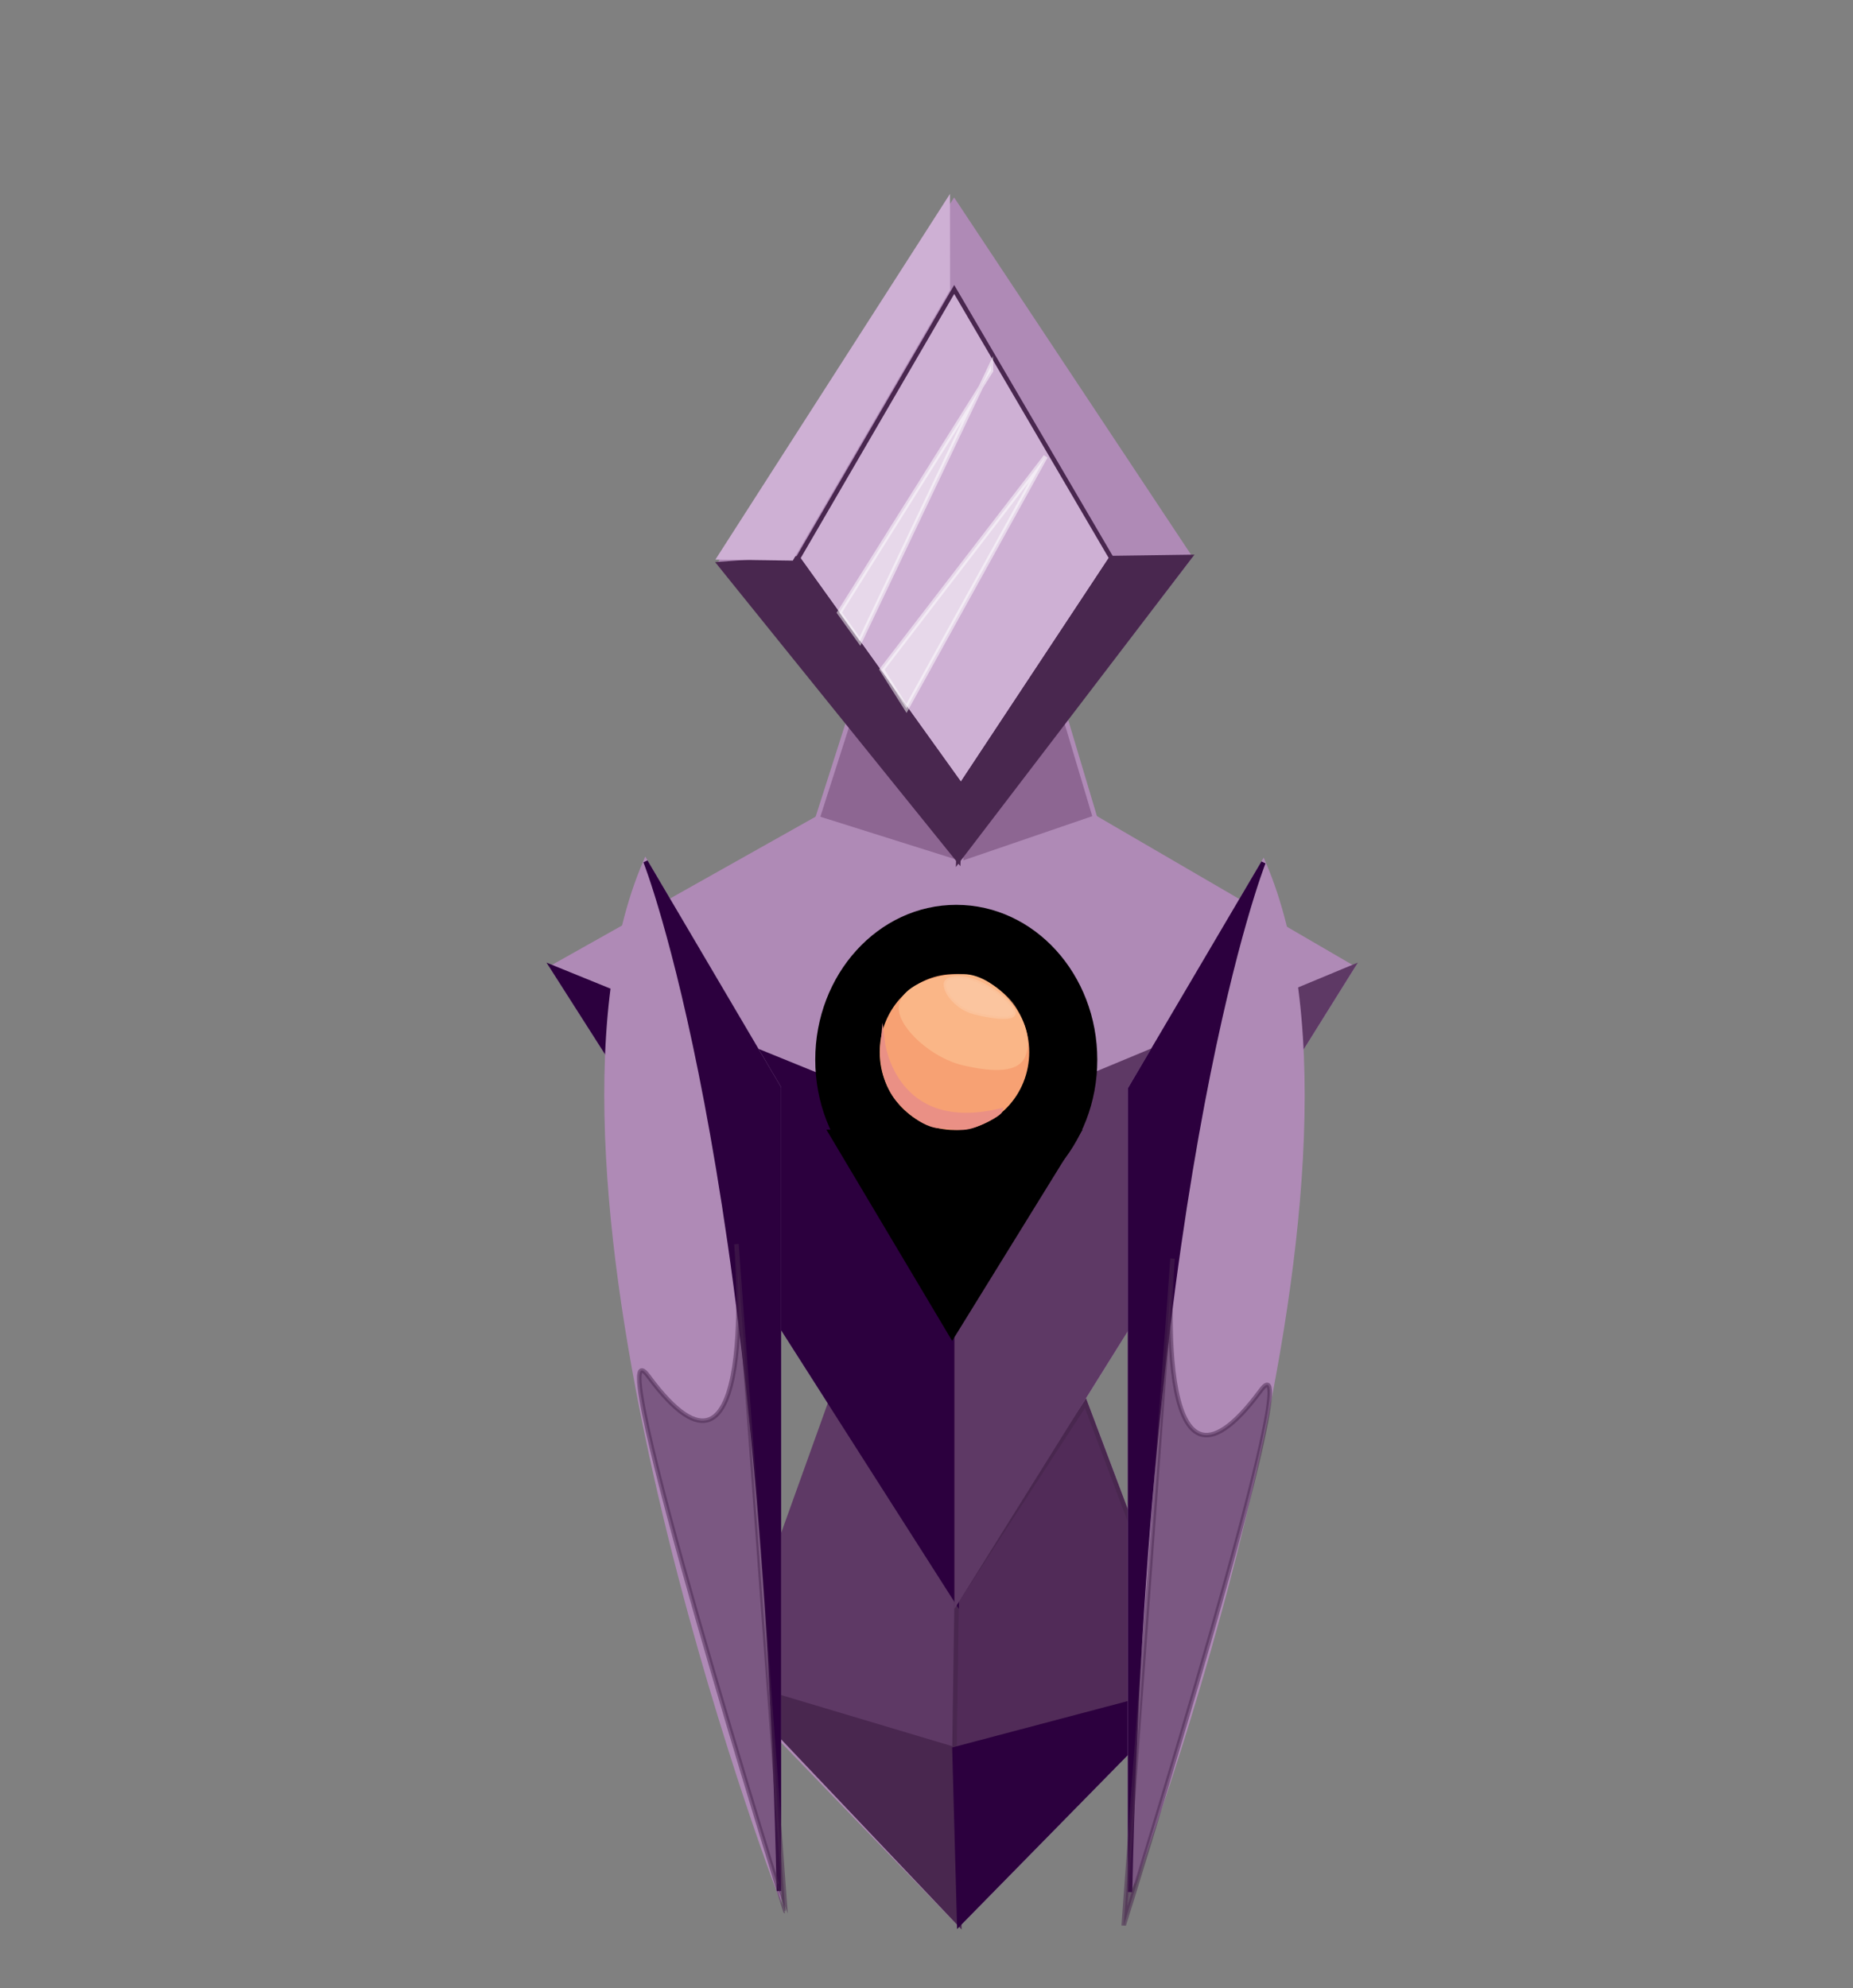 <?xml version="1.0" encoding="utf-8"?>
<!-- Generator: Adobe Illustrator 16.0.3, SVG Export Plug-In . SVG Version: 6.00 Build 0)  -->
<!DOCTYPE svg PUBLIC "-//W3C//DTD SVG 1.1//EN" "http://www.w3.org/Graphics/SVG/1.1/DTD/svg11.dtd">
<svg version="1.1" id="Layer_4" xmlns="http://www.w3.org/2000/svg" xmlns:xlink="http://www.w3.org/1999/xlink" x="0px" y="0px"
	 width="411px" height="441px" viewBox="0 0 411 441" enable-background="new 0 0 411 441" xml:space="preserve">
<rect x="0" y="0" width="411" height="441" fill="#808080" stroke="none"/>
<polygon fill="#AF8AB6" stroke="#AF8AB6" stroke-miterlimit="10" points="264.432,374.024 212.185,235.326 161.91,374.024 
	212.755,426.66 "/>
<polygon fill="#AF8AB6" stroke="#AF8AB6" stroke-miterlimit="10" points="299.921,214.552 212.185,355.137 122.478,214.552 
	212.755,163.802 "/>
<polygon fill="#5E3965" stroke="#5E3965" stroke-miterlimit="10" points="211.703,387.964 161.91,373.081 184.142,311.189 
	212.185,355.137 "/>
<polygon fill="#512B58" stroke="#49274F" stroke-miterlimit="10" points="264.432,374.024 211.703,387.964 212.185,355.137 
	240.763,311.189 "/>
<polygon fill="#49274F" stroke="#49274F" stroke-miterlimit="10" points="212.755,426.66 161.91,373.081 211.703,387.964 "/>
<polygon fill="#2C003E" stroke="#2C003E" stroke-miterlimit="10" points="264.432,374.024 211.703,387.964 212.755,426.66 "/>
<polygon fill="#2C003E" stroke="#2C003E" stroke-miterlimit="10" points="122.478,214.552 212.185,251.043 212.185,355.137 "/>
<polygon fill="#5E3965" stroke="#5E3965" stroke-miterlimit="10" points="299.921,214.552 212.185,251.043 212.185,355.137 "/>
<polygon stroke="#000000" stroke-miterlimit="10" points="184.176,251.043 211.2,296.436 239.231,251.043 "/>
<polygon fill="#8D6692" stroke="#AF8AB6" stroke-miterlimit="10" points="195.247,137.952 181.326,181.471 213.203,191.512 
	212.625,159.494 "/>
<polygon fill="#8D6692" stroke="#AF8AB6" stroke-miterlimit="10" points="242.882,181.342 213.203,191.512 212.625,159.494 
	229.92,137.952 "/>
<ellipse stroke="#000000" stroke-miterlimit="10" cx="212.104" cy="235.044" rx="30.778" ry="33.858"/>
<path fill="#8D6692" stroke="#AF8AB6" stroke-miterlimit="10" d="M303.092,163.802"/>
<polygon opacity="0.5" fill="#49274F" stroke="#49274F" stroke-miterlimit="10" points="212.961,178.117 188.355,159.494 
	193.71,137.952 212.625,159.494 229.766,137.952 235.919,158.034 "/>
<path fill="#49274F" stroke="#49274F" stroke-miterlimit="10" d="M561.5,252.712"/>
<path fill="#F7A173" stroke="#F7A173" stroke-miterlimit="10" d="M227.783,233.346c0,9.271-7.2,16.787-16.08,16.787
	s-16.08-7.516-16.08-16.787c0-1.041,0.09-2.059,0.264-3.047c1.373-7.817,7.932-13.741,15.816-13.741
	C220.583,216.558,227.783,224.074,227.783,233.346z"/>
<path fill="#EA9085" stroke="#EA9085" stroke-miterlimit="10" d="M221.889,246.336c-23.487,5.613-26.071-14.94-26.071-14.94
	c-0.759,7.97,3.378,12.501,3.378,12.501s4.538,5.508,9.076,5.852c4.538,0.344,5.61,0.93,9.536-0.869
	C221.733,247.081,221.889,246.336,221.889,246.336z"/>
<path fill="#FAB687" stroke="#FAB687" stroke-miterlimit="10" d="M226.908,234.194c-1.599,3.727-8.359,2.712-13.159,1.61
	c-6.855-1.574-13.908-8.112-13.908-12.209c0-4.098,6.896-7.037,13.908-7.037S229.854,227.326,226.908,234.194z"/>
<path opacity="0.2" fill="#FFFFFF" stroke="#FAB687" stroke-miterlimit="10" d="M225.262,224.51c0.372,2.562-6.553,1.166-9.34,0.442
	c-3.544-0.921-6.607-4.278-6.607-6.614c0-2.335,4.626-2.346,8.121-0.681C220.65,219.188,224.926,222.202,225.262,224.51z"/>
<g>
	<path fill="#AF8AB6" stroke="#AF8AB6" stroke-miterlimit="10" d="M280.222,191.312l-29.572,50.21v178.124
		C250.649,419.646,310.782,262.077,280.222,191.312z"/>
	<path fill="#2C003E" stroke="#2C003E" stroke-miterlimit="10" d="M250.649,419.646c3.376-162.039,29.572-228.334,29.572-228.334
		l-29.572,50.21V419.646z"/>
	<path opacity="0.5" fill="#49274F" stroke="#49274F" stroke-miterlimit="10" d="M279.595,308.435
		c-24.802,33.562-19.514-29.301-19.514-29.301l-10.843,147.933C249.238,427.066,291.238,292.679,279.595,308.435z"/>
</g>
<g>
	<path fill="#AF8AB6" stroke="#AF8AB6" stroke-miterlimit="10" d="M143.186,191.079l29.574,50.21v178.124
		C172.76,419.413,112.627,261.844,143.186,191.079z"/>
	<path fill="#2C003E" stroke="#2C003E" stroke-miterlimit="10" d="M172.76,419.413c-3.378-162.039-29.574-228.334-29.574-228.334
		l29.574,50.21V419.413z"/>
	<path opacity="0.5" fill="#49274F" stroke="#49274F" stroke-miterlimit="10" d="M143.829,305.246
		c24.802,33.562,19.513-29.301,19.513-29.301l10.844,147.934C174.185,423.879,132.185,289.49,143.829,305.246z"/>
</g>
<g>
	<polygon fill="#AF8AB6" stroke="#AF8AB6" stroke-miterlimit="10" points="263.916,123.533 213.534,189.271 159.595,125.097 
		211.631,44.707 	"/>
	<polygon fill="#CEB0D4" stroke="#49274F" stroke-miterlimit="10" points="246.504,123.776 213.142,174.241 176.986,123.834 
		211.646,64.2 	"/>
	<polygon fill="#49274F" stroke="#49274F" stroke-miterlimit="10" points="159.595,125.097 176.986,123.834 213.142,174.241 
		212.564,190.758 	"/>
	<polygon fill="#CEB0D4" stroke="#CEB0D4" stroke-miterlimit="10" points="210.207,44.707 210.222,64.2 175.56,123.834 
		159.595,123.608 	"/>
	<polygon fill="#49274F" stroke="#49274F" stroke-miterlimit="10" points="263.916,123.533 246.504,123.776 213.142,174.241 
		212.564,190.758 	"/>
	<polygon opacity="0.5" fill="#FFFFFF" stroke="#FFFFFF" stroke-miterlimit="10" points="219.81,82.23 186.155,135.878 
		190.736,142.264 219.792,81.117 	"/>
	<polygon opacity="0.5" fill="#FFFFFF" stroke="#FFFFFF" stroke-miterlimit="10" points="195.596,148.506 201.047,157.146 
		231.922,101.256 	"/>
</g>
</svg>

